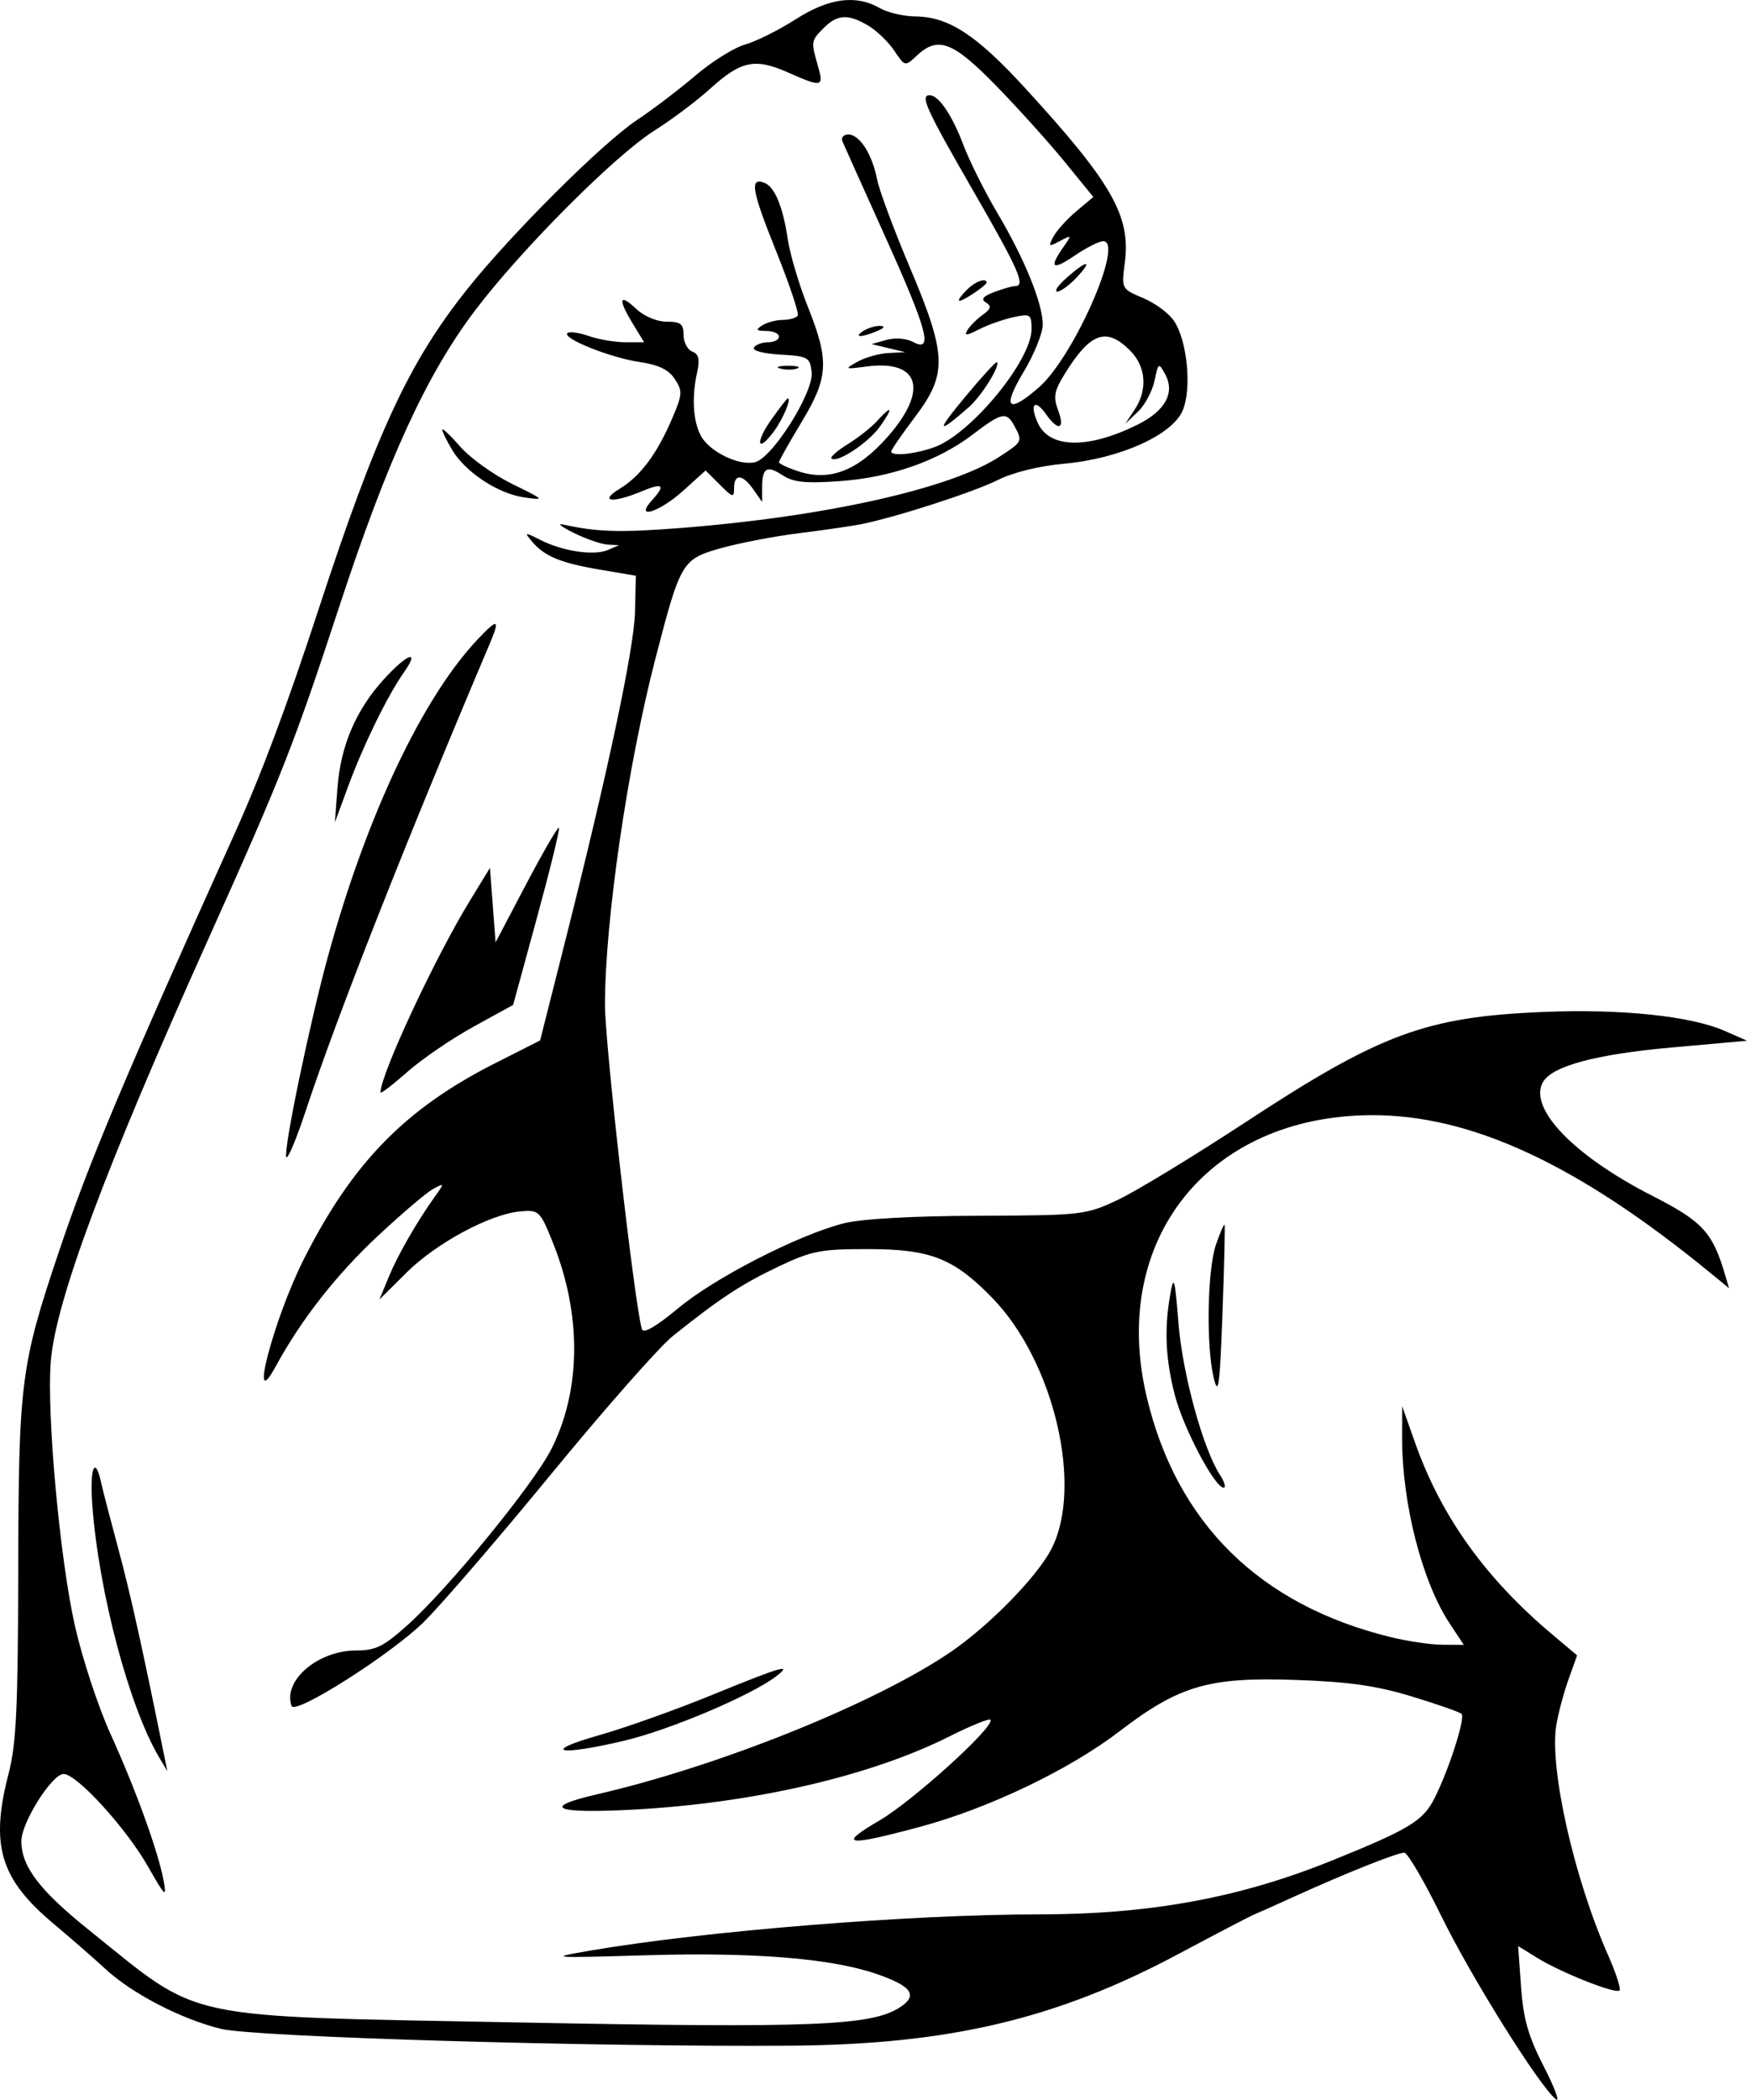 <svg width="312" height="374" viewBox="0 0 312 374" fill="none" xmlns="http://www.w3.org/2000/svg">
<path fill-rule="evenodd" clip-rule="evenodd" d="M141.755 3.451C138.755 5.37 134.709 7.387 132.763 7.932C130.817 8.478 126.841 10.959 123.927 13.446C121.014 15.933 116.306 19.513 113.465 21.402C107.335 25.479 91.131 41.618 83.286 51.461C72.888 64.506 67.127 76.9 56.787 108.461C51.101 125.818 46.603 137.83 41.81 148.461C21.913 192.585 15.894 206.899 10.484 222.961C3.708 243.079 3.308 246.204 3.251 279.461C3.209 304.232 2.907 310.594 1.515 315.961C-1.765 328.615 0.023 334.628 9.412 342.518C12.647 345.237 16.87 348.917 18.797 350.697C23.58 355.115 32.329 359.641 39.414 361.363C45.381 362.814 106.009 364.6 140.801 364.35C169.012 364.147 188.147 359.645 209.801 348.116C216.676 344.456 222.751 341.282 223.301 341.064C223.851 340.845 227.143 339.374 230.617 337.795C239.836 333.603 248.987 329.958 250.223 329.983C250.816 329.996 253.776 335.058 256.801 341.232C262.138 352.126 274.143 371.34 277.195 373.873C278.023 374.56 277.091 371.987 275.125 368.154C272.31 362.667 271.439 359.638 271.029 353.901L270.508 346.617L273.904 348.71C278.212 351.365 287.897 355.199 288.577 354.518C288.861 354.235 287.943 351.406 286.538 348.232C280.467 334.522 276.057 314.953 277.307 307.279C277.649 305.179 278.623 301.52 279.472 299.148L281.014 294.835L276.658 291.17C264.651 281.069 256.805 270.119 252.145 256.961L249.843 250.461L249.83 255.961C249.801 267.709 253.372 281.692 258.304 289.145L260.829 292.961L257.065 292.945C254.995 292.937 250.826 292.324 247.801 291.584C224.429 285.868 209.624 271.273 204.302 248.703C197.727 220.814 215.329 198.775 244.301 198.621C262.095 198.526 281.102 207.351 304.694 226.661L308.087 229.438L307.351 226.95C305.136 219.464 303.351 217.54 294.373 212.961C280.503 205.887 272.378 197.488 274.881 192.812C276.443 189.894 284.224 187.785 297.975 186.556L311.301 185.364L307.301 183.608C301.227 180.942 288.784 179.651 274.848 180.242C254.048 181.123 245.963 184.117 222.063 199.789C212.672 205.947 202.359 212.218 199.145 213.723C193.442 216.395 192.841 216.463 174.301 216.537C162.358 216.584 153.444 217.089 150.301 217.895C142.174 219.979 127.375 227.57 120.848 233.001C116.941 236.253 114.633 237.593 114.379 236.758C113.081 232.502 107.79 186.028 107.795 178.923C107.806 163.973 111.807 136.527 116.768 117.371C121.263 100.017 121.52 99.584 128.504 97.624C131.773 96.707 138.014 95.512 142.374 94.967C146.734 94.423 151.651 93.715 153.301 93.393C159.384 92.208 173.42 87.682 177.794 85.496C180.528 84.13 185.172 82.987 189.598 82.591C199.517 81.704 208.935 77.467 210.755 73.072C212.366 69.183 211.558 60.766 209.234 57.218C208.336 55.848 205.851 53.992 203.711 53.094C199.825 51.463 199.82 51.455 200.424 46.822C201.513 38.473 198.159 32.595 182.651 15.68C173.954 6.194 169.027 2.981 163.091 2.926C161.006 2.906 158.176 2.247 156.801 1.461C152.5 -0.998 147.719 -0.366 141.755 3.451ZM154.709 4.566C156.203 5.448 158.288 7.454 159.343 9.024C161.255 11.868 161.268 11.871 163.345 9.919C167.115 6.378 169.784 7.38 177.433 15.211C181.328 19.199 186.832 25.3 189.664 28.77L194.813 35.08L191.785 37.628C190.119 39.03 188.282 41.062 187.703 42.145C186.738 43.947 186.835 44.013 188.855 42.932C191.007 41.78 191.021 41.808 189.431 44.079C186.841 47.776 187.512 48.229 191.533 45.497C193.586 44.102 195.856 42.961 196.578 42.961C200.372 42.961 191.336 63.528 185.16 68.95C179.607 73.826 178.478 72.74 182.374 66.27C184.259 63.14 185.801 59.331 185.801 57.807C185.801 54.054 182.551 46.072 177.692 37.894C175.481 34.173 172.764 28.728 171.653 25.795C169.64 20.477 167.249 16.961 165.646 16.961C163.897 16.961 165.026 19.442 173.301 33.79C181.556 48.103 182.815 50.961 180.866 50.961C180.352 50.961 178.68 51.437 177.15 52.018C175.132 52.786 174.73 53.299 175.687 53.89C176.718 54.528 176.589 55.005 175.092 56.083C174.039 56.841 172.819 58.061 172.38 58.794C171.756 59.834 172.208 59.806 174.441 58.664C176.014 57.86 178.764 56.887 180.551 56.502C183.62 55.841 183.801 55.961 183.801 58.645C183.801 64.187 173.04 77.26 166.522 79.635C163.094 80.884 158.801 81.32 158.801 80.418C158.801 80.119 160.713 77.341 163.051 74.244C168.855 66.555 168.731 63.241 162.05 47.461C159.256 40.861 156.663 33.886 156.287 31.961C155.406 27.445 153.178 23.961 151.171 23.961C150.285 23.961 149.823 24.512 150.122 25.211C150.416 25.899 153.839 33.519 157.729 42.146C165.285 58.904 166.332 62.851 162.708 60.911C161.491 60.26 159.502 60.104 157.958 60.538L155.301 61.285L158.301 62.005L161.301 62.724L158.301 62.878C156.651 62.963 154.176 63.659 152.801 64.426C150.405 65.762 150.472 65.798 154.407 65.278C163.829 64.034 165.492 69.42 158.244 77.705C152.875 83.843 147.86 85.796 142.236 83.94C140.347 83.316 138.801 82.591 138.801 82.329C138.801 82.066 140.601 78.867 142.801 75.219C147.641 67.195 147.801 64.302 143.942 54.628C142.37 50.686 140.759 45.265 140.362 42.581C139.507 36.803 138.037 33.265 136.198 32.56C133.538 31.539 133.935 33.882 138.232 44.572C140.64 50.561 142.402 55.798 142.147 56.211C141.892 56.623 140.697 56.968 139.492 56.976C138.287 56.985 136.626 57.428 135.801 57.961C134.588 58.745 134.732 58.933 136.551 58.946C137.789 58.954 138.801 59.411 138.801 59.961C138.801 60.511 137.928 60.961 136.86 60.961C135.792 60.961 134.656 61.387 134.334 61.908C134.002 62.445 136.03 62.986 139.025 63.158C143.983 63.443 144.32 63.631 144.624 66.279C145.029 69.812 137.697 81.493 134.56 82.314C131.746 83.05 126.404 80.457 124.885 77.617C123.484 74.999 123.232 70.769 124.213 66.338C124.733 63.987 124.521 63.067 123.353 62.619C122.499 62.292 121.801 60.96 121.801 59.659C121.801 57.697 121.289 57.294 118.793 57.294C117.015 57.294 114.766 56.337 113.293 54.953C110.295 52.137 110.087 53.278 112.79 57.711L114.772 60.961H111.436C109.601 60.961 106.659 60.459 104.899 59.845C103.139 59.232 101.427 59.001 101.095 59.333C100.153 60.276 108.784 63.72 114.006 64.485C117.358 64.976 119.152 65.847 120.244 67.514C121.642 69.648 121.601 70.263 119.775 74.522C117.054 80.869 114.123 84.794 110.412 87.056C106.6 89.381 109.151 89.677 114.333 87.512C118.156 85.915 118.654 86.361 116.146 89.132C112.954 92.659 117.481 91.245 121.761 87.378L125.726 83.796L128.264 86.333C130.583 88.652 130.801 88.702 130.801 86.916C130.801 84.321 132.322 84.439 134.244 87.184L135.801 89.406V86.85C135.801 83.309 136.636 82.807 139.454 84.653C141.354 85.898 143.545 86.124 149.59 85.698C158.713 85.055 167.162 82.095 173.344 77.376C178.518 73.427 179.355 73.26 180.766 75.895C182.229 78.628 182.209 78.667 178.051 81.371C169.337 87.038 146.904 92.046 121.301 94.039C110.452 94.884 106.462 94.765 100.301 93.417C99.201 93.176 100.101 93.863 102.301 94.944C104.501 96.024 107.201 96.952 108.301 97.005L110.301 97.102L108.301 97.959C105.828 99.019 100.288 98.194 96.301 96.173C93.493 94.749 93.392 94.761 94.719 96.361C96.955 99.056 99.812 100.258 106.801 101.442L113.301 102.543L113.146 109.002C112.989 115.549 108.299 137.607 100.519 168.386L96.241 185.311L88.188 189.386C72.147 197.503 62.714 207.193 54.043 224.461C48.749 235.004 44.218 252.365 49.096 243.416C53.684 235 59.896 227.07 67.369 220.091C71.62 216.121 76.033 212.372 77.175 211.761C79.203 210.676 79.211 210.706 77.534 213.055C74.238 217.673 70.894 223.491 69.255 227.461L67.604 231.461L72.442 226.656C77.743 221.391 87.358 216.224 92.722 215.758C96.027 215.471 96.223 215.656 98.458 221.175C103.664 234.032 103.584 247.519 98.239 258.099C95.083 264.348 80.016 282.784 72.664 289.394C68.363 293.261 66.95 293.962 63.443 293.965C56.613 293.971 50.351 299.359 51.953 303.849C52.548 305.514 69.578 294.714 75.457 288.944C78.529 285.928 88.798 274.011 98.278 262.461C107.757 250.911 117.479 239.886 119.883 237.961C128.216 231.286 132.195 228.672 138.731 225.574C144.66 222.765 146.228 222.462 154.801 222.474C165.834 222.489 169.983 224.133 176.853 231.214C187.832 242.531 193.058 264.829 187.327 275.911C184.764 280.867 176.238 289.571 169.36 294.252C155.933 303.39 128.215 314.542 106.459 319.561C96.176 321.933 98.781 323.062 112.801 322.31C134.233 321.161 155.139 316.326 169.153 309.279C172.922 307.383 176.215 306.041 176.47 306.296C177.488 307.314 162.762 320.694 156.754 324.211C149.157 328.657 150.694 328.922 163.766 325.42C176.091 322.118 190.494 315.236 199.478 308.357C210.105 300.219 215.397 298.672 230.794 299.206C240.377 299.538 245.235 300.228 251.574 302.157C256.125 303.542 260.108 304.935 260.426 305.253C261.133 305.96 258.216 315.088 255.65 320.198C253.583 324.315 251.21 325.762 237.296 331.39C220.879 338.03 204.914 340.959 185.109 340.965C162.114 340.971 125.438 343.936 105.078 347.434C97.576 348.723 97.938 348.752 115.301 348.242C134.276 347.685 148.023 348.795 156.055 351.532C162.435 353.706 163.643 355.364 160.396 357.491C155.319 360.818 145.128 361.229 92.801 360.222C31.187 359.036 36.258 360.124 15.801 343.714C7.063 336.704 3.801 332.412 3.801 327.922C3.801 324.633 9.263 315.961 11.335 315.961C13.689 315.961 22.468 325.584 26.372 332.443C29.449 337.848 29.732 338.105 29.155 334.961C28.212 329.83 24.172 318.677 19.677 308.798C17.509 304.034 14.663 295.389 13.352 289.588C10.667 277.704 8.298 251.818 9.044 242.519C9.908 231.763 18.634 208.345 36.955 167.618C50.156 138.274 52.34 132.734 60.479 107.961C69.048 81.879 75.986 66.753 84.618 55.337C92.836 44.468 109.474 27.776 116.565 23.287C119.72 21.29 124.187 17.939 126.492 15.842C131.993 10.837 134.512 10.297 140.339 12.875C146.516 15.607 146.828 15.54 145.731 11.718C144.485 7.373 144.503 7.259 146.801 4.961C149.22 2.542 151.122 2.447 154.709 4.566ZM190.107 49.429C188.564 50.787 187.785 51.912 188.377 51.929C188.968 51.947 190.509 50.836 191.801 49.461C194.82 46.247 193.747 46.227 190.107 49.429ZM172.372 51.532C170.049 53.856 170.462 54.229 173.301 52.369C174.676 51.468 175.801 50.558 175.801 50.346C175.801 49.408 173.807 50.098 172.372 51.532ZM153.801 58.961C151.973 60.142 153.552 60.142 156.301 58.961C157.62 58.394 157.79 58.083 156.801 58.047C155.976 58.016 154.626 58.428 153.801 58.961ZM201.346 62.416C204.216 65.285 204.533 69.416 202.156 72.988L200.512 75.461L202.758 73.332C203.993 72.16 205.323 69.685 205.712 67.832C206.393 64.584 206.462 64.541 207.61 66.646C209.414 69.954 207.636 73.192 202.665 75.652C193.869 80.003 187 79.889 184.935 75.356C183.392 71.97 184.369 70.899 186.381 73.771C188.557 76.878 189.825 76.485 188.547 73.099C187.639 70.693 187.827 69.655 189.732 66.573C194.272 59.227 197.133 58.203 201.346 62.416ZM171.829 70.86C166.729 77.012 166.958 77.475 172.646 72.508C174.884 70.555 178.307 65.06 177.625 64.517C177.447 64.376 174.839 67.23 171.829 70.86ZM139.07 65.654C140.043 65.908 141.393 65.891 142.07 65.617C142.747 65.343 141.951 65.136 140.301 65.156C138.651 65.176 138.097 65.4 139.07 65.654ZM137.49 74.657C134.56 78.776 134.857 80.862 137.816 76.946C139.45 74.784 141.079 70.961 140.367 70.961C140.231 70.961 138.937 72.624 137.49 74.657ZM156.272 74.993C155.26 76.111 152.917 77.962 151.064 79.107C149.212 80.252 147.903 81.396 148.155 81.649C149.092 82.586 154.713 78.893 156.79 75.976C159.251 72.52 158.978 72.003 156.272 74.993ZM78.801 76.522C78.801 76.869 79.579 78.47 80.53 80.079C82.89 84.074 88.72 87.928 93.413 88.594C97.155 89.125 97.075 89.036 91.292 86.21C87.987 84.595 83.824 81.613 82.042 79.583C80.259 77.552 78.801 76.175 78.801 76.522ZM85.263 113.711C75.297 124.176 65.292 145.317 58.405 170.461C55.176 182.248 50.524 204.63 51.003 206.068C51.21 206.689 52.776 202.982 54.482 197.829C60.093 180.882 72.102 150.409 87.238 114.711C89.133 110.241 88.752 110.047 85.263 113.711ZM68.305 121.089C63.373 126.548 60.688 132.872 60.13 140.348L59.673 146.461L62.072 139.961C64.773 132.644 69.095 123.825 71.997 119.711C74.953 115.522 72.511 116.432 68.305 121.089ZM93.769 157.453L88.301 167.843L87.801 161.211L87.301 154.579L83.668 160.52C77.456 170.678 67.801 191.396 67.801 194.569C67.801 194.878 69.939 193.246 72.551 190.941C75.163 188.637 80.481 185.003 84.368 182.866L91.436 178.981L95.695 163.381C98.038 154.802 99.794 147.62 99.596 147.423C99.399 147.225 96.777 151.739 93.769 157.453ZM216.676 221.644C215.115 226.145 214.887 239.769 216.278 245.461C217.094 248.798 217.35 246.89 217.824 233.961C218.137 225.436 218.304 218.318 218.196 218.144C218.089 217.97 217.405 219.545 216.676 221.644ZM208.536 230.461C207.427 236.683 207.665 242.017 209.343 248.501C210.864 254.375 216.453 264.961 218.035 264.961C218.482 264.961 218.191 263.949 217.389 262.711C214.354 258.029 210.703 244.694 209.983 235.658C209.347 227.687 209.154 226.994 208.536 230.461ZM16.457 268.187C17.61 283.596 23.023 304.003 28.335 312.961L29.817 315.461L29.311 312.961C25.341 293.339 23.244 283.878 21.108 275.961C19.698 270.736 18.324 265.442 18.054 264.196C16.926 259 15.952 261.434 16.457 268.187ZM126.801 301.916C120.476 304.503 111.476 307.709 106.801 309.04C96.17 312.068 99.528 312.813 111.254 310.028C119.397 308.095 133.901 301.946 138.301 298.562C141.37 296.203 139.284 296.811 126.801 301.916Z" fill="black"/>
</svg>
